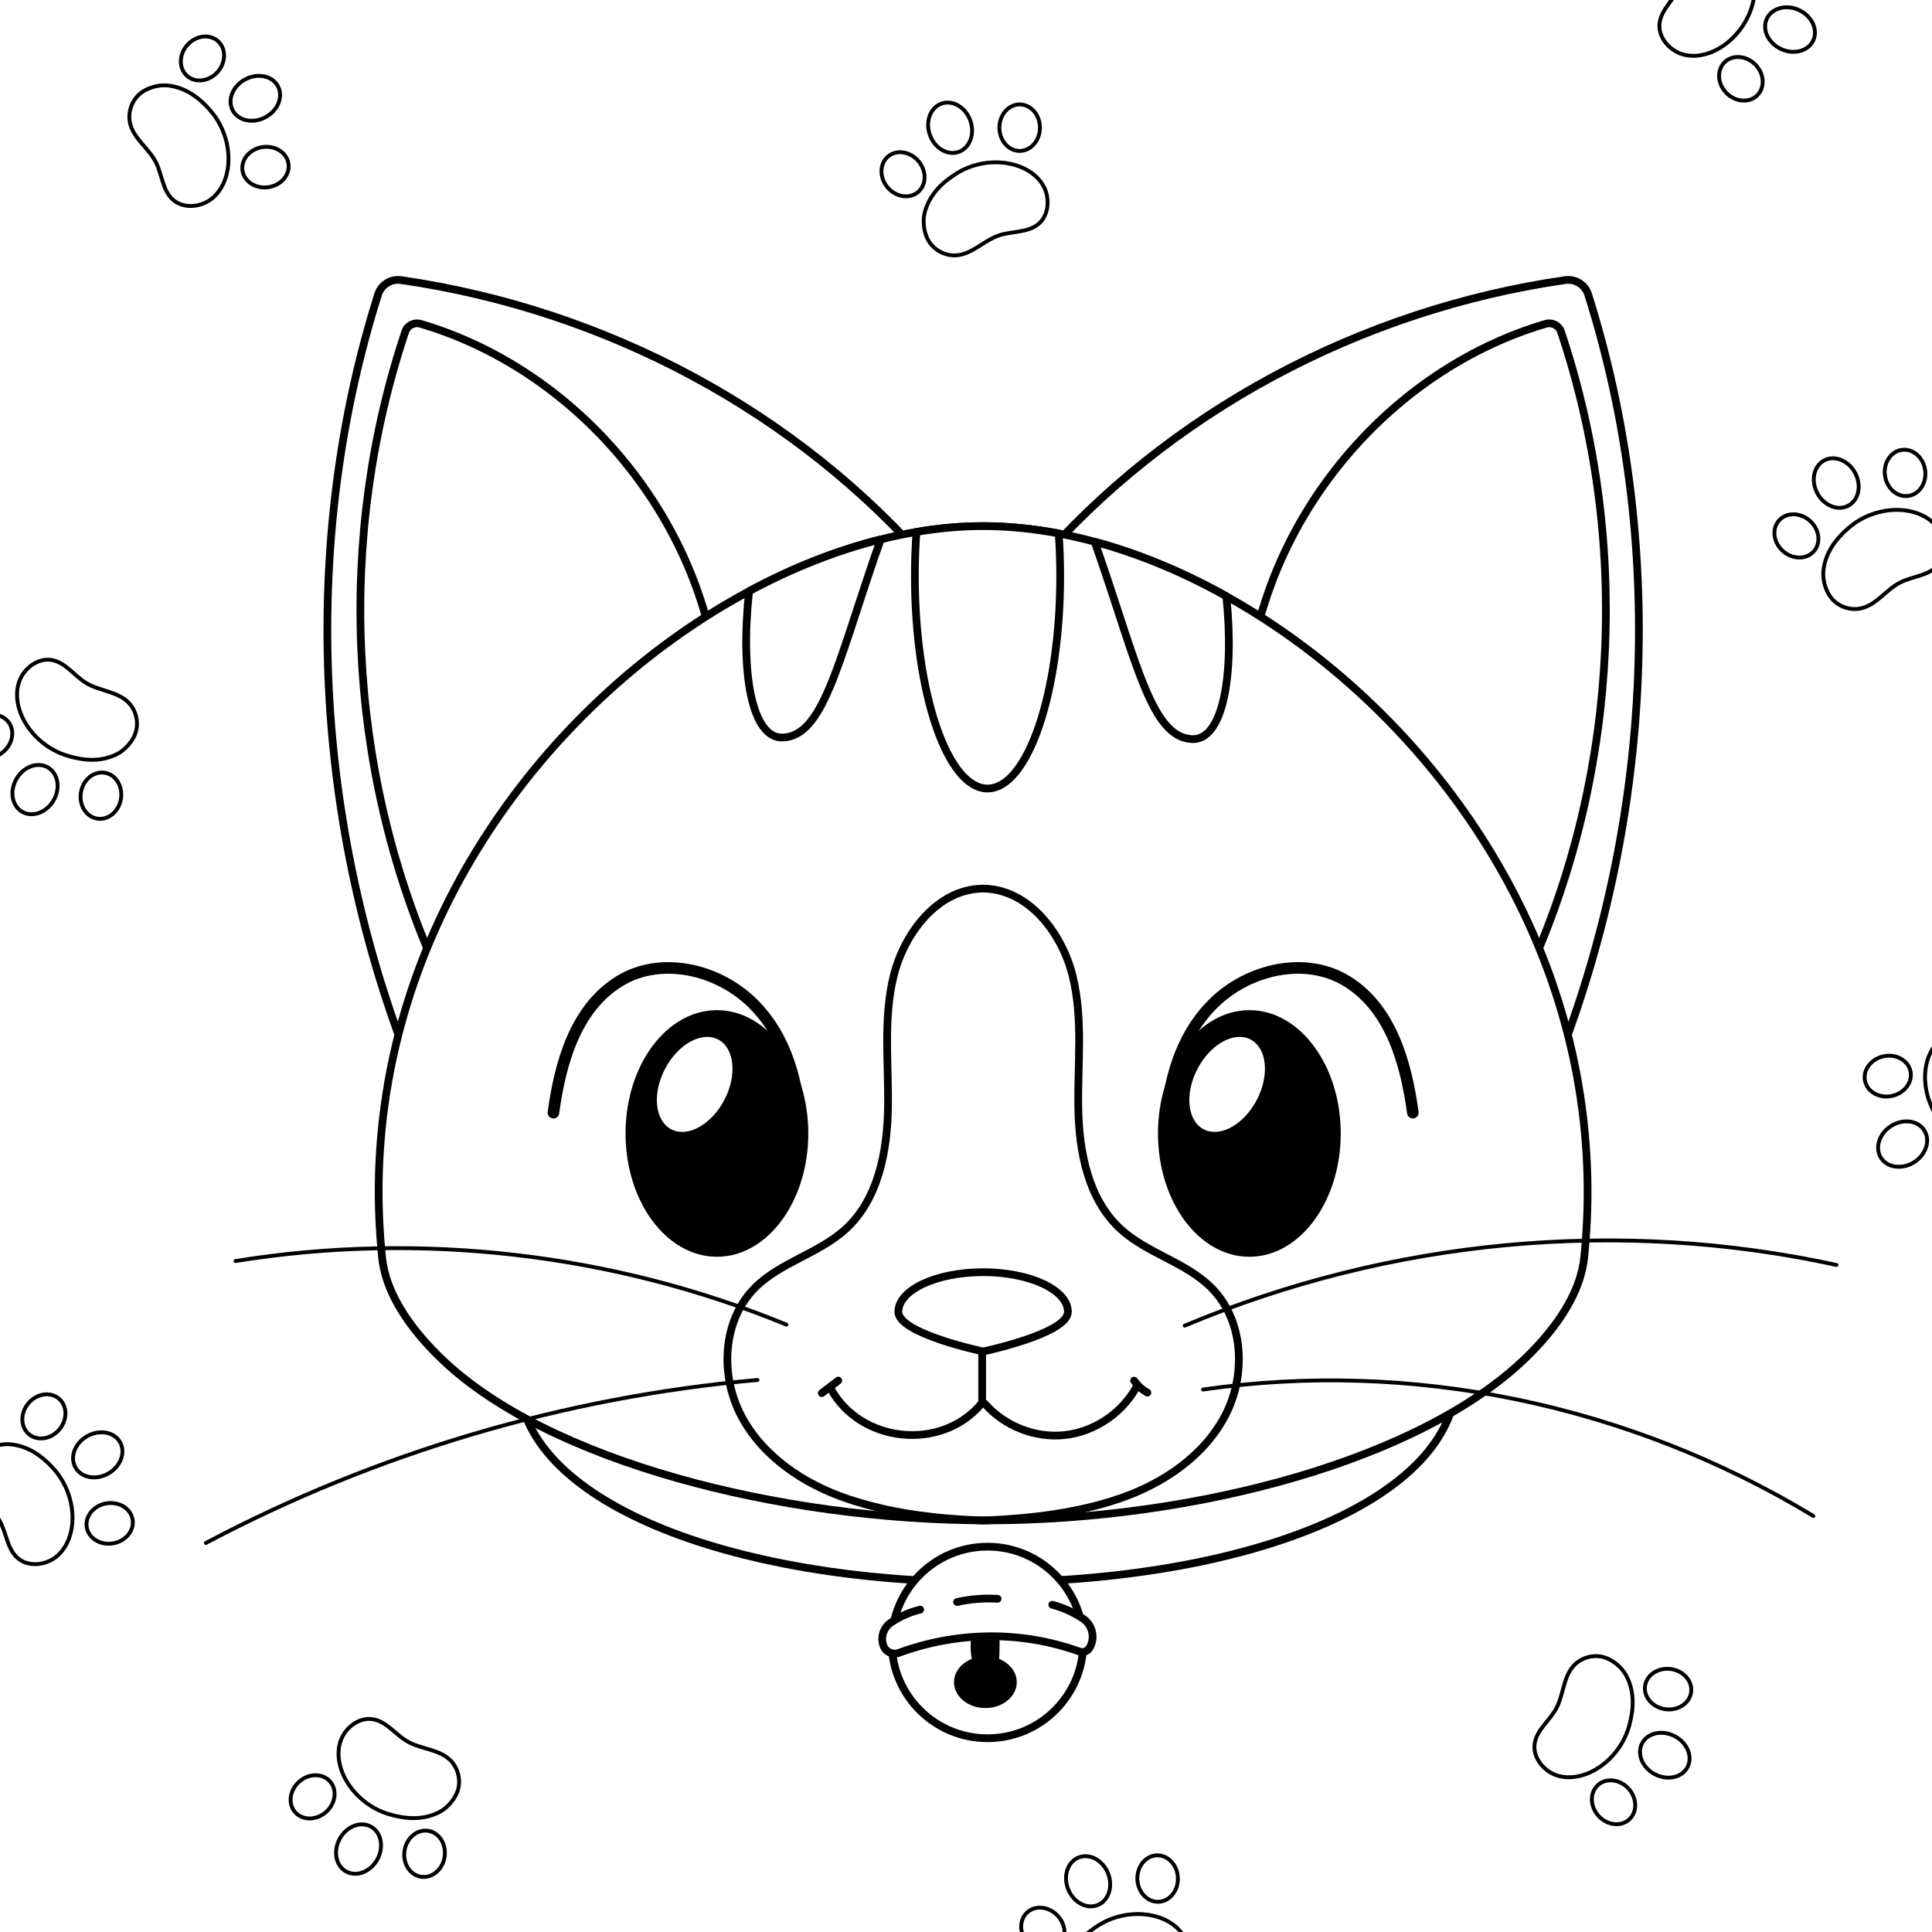 <?xml version="1.0" encoding="utf-8"?>
<!-- Generator: Adobe Illustrator 27.5.0, SVG Export Plug-In . SVG Version: 6.00 Build 0)  -->
<svg version="1.1" xmlns="http://www.w3.org/2000/svg" xmlns:xlink="http://www.w3.org/1999/xlink" x="0px" y="0px"
	 viewBox="0 0 500 500" style="enable-background:new 0 0 500 500;" xml:space="preserve">
<g id="BACKGROUND">
	<rect y="0" style="fill:#FFFFFF;" width="500" height="500.001"/>
</g>
<g id="OBJECTS">
	<g>
		<defs>
			<rect id="SVGID_1_" y="0" width="500" height="500.001"/>
		</defs>
		<clipPath id="SVGID_00000041262895496232739550000000532617896622165908_">
			<use xlink:href="#SVGID_1_"  style="overflow:visible;"/>
		</clipPath>
		<g style="clip-path:url(#SVGID_00000041262895496232739550000000532617896622165908_);">
			<g>
				<path style="fill:#FFFFFF;stroke:#000000;stroke-linecap:round;stroke-linejoin:round;stroke-miterlimit:10;" d="
					M239.276,55.169c1.121-4.616,4.386-7.825,8.181-10.22c3.796-2.395,8.444-3.387,12.899-2.751c3.717,0.53,7.451,2.327,9.461,5.549
					c2.011,3.222,1.757,7.972-1.171,10.312c-2.792,2.231-6.826,1.73-10.199,2.894c-3.745,1.291-6.707,4.659-10.648,5.099
					c-2.661,0.297-5.453-0.932-7.068-3.113C239.117,60.756,238.72,57.456,239.276,55.169z"/>
				<path style="fill:#FFFFFF;stroke:#000000;stroke-linecap:round;stroke-linejoin:round;stroke-miterlimit:10;" d="
					M229.695,48.487c-2.144-2.538-2.089-6.111,0.124-7.981s5.745-1.327,7.889,1.211c2.144,2.538,2.089,6.111-0.124,7.981
					C235.372,51.568,231.84,51.025,229.695,48.487z"/>
				<path style="fill:#FFFFFF;stroke:#000000;stroke-linecap:round;stroke-linejoin:round;stroke-miterlimit:10;" d="
					M240.658,34.935c-1.237-3.448,0.101-7.083,2.988-8.119c2.887-1.035,6.23,0.921,7.467,4.369s-0.101,7.084-2.988,8.119
					C245.238,40.34,241.895,38.384,240.658,34.935z"/>
				<path style="fill:#FFFFFF;stroke:#000000;stroke-linecap:round;stroke-linejoin:round;stroke-miterlimit:10;" d="
					M258.645,33.047c-0.003-3.323,2.342-6.019,5.239-6.022s5.248,2.688,5.251,6.011c0.003,3.323-2.342,6.019-5.239,6.022
					C260.999,39.061,258.648,36.37,258.645,33.047z"/>
			</g>
			<g>
				<path style="fill:#FFFFFF;stroke:#000000;stroke-linecap:round;stroke-linejoin:round;stroke-miterlimit:10;" d="M43.245,22.107
					c4.73,0.44,8.378,3.205,11.298,6.613s4.575,7.864,4.592,12.364c0.014,3.755-1.223,7.709-4.119,10.166
					c-2.896,2.457-7.633,2.895-10.373,0.337c-2.612-2.439-2.702-6.503-4.341-9.672c-1.821-3.519-5.582-5.961-6.588-9.796
					c-0.68-2.59,0.132-5.531,2.056-7.444C37.693,22.76,40.901,21.889,43.245,22.107z"/>
				<path style="fill:#FFFFFF;stroke:#000000;stroke-linecap:round;stroke-linejoin:round;stroke-miterlimit:10;" d="M48.467,11.659
					c2.201-2.49,5.744-2.953,7.915-1.034c2.17,1.918,2.146,5.492-0.055,7.982c-2.201,2.49-5.744,2.953-7.915,1.034
					C46.242,17.722,46.267,14.149,48.467,11.659z"/>
				<path style="fill:#FFFFFF;stroke:#000000;stroke-linecap:round;stroke-linejoin:round;stroke-miterlimit:10;" d="M63.465,20.541
					c3.233-1.724,7.023-0.927,8.466,1.78c1.443,2.707-0.008,6.298-3.241,8.022c-3.233,1.724-7.023,0.927-8.466-1.78
					C58.781,25.856,60.232,22.265,63.465,20.541z"/>
				<path style="fill:#FFFFFF;stroke:#000000;stroke-linecap:round;stroke-linejoin:round;stroke-miterlimit:10;" d="M67.941,38.064
					c3.287-0.485,6.295,1.445,6.718,4.311c0.423,2.866-1.899,5.582-5.186,6.067s-6.295-1.445-6.718-4.311
					C62.332,41.266,64.654,38.55,67.941,38.064z"/>
			</g>
			<g>
				<path style="fill:#FFFFFF;stroke:#000000;stroke-linecap:round;stroke-linejoin:round;stroke-miterlimit:10;" d="
					M471.882,147.848c0.44-4.73,3.205-8.378,6.613-11.298c3.408-2.92,7.864-4.575,12.364-4.592
					c3.755-0.014,7.709,1.223,10.166,4.119c2.456,2.896,2.894,7.633,0.336,10.373c-2.439,2.613-6.503,2.702-9.672,4.342
					c-3.518,1.821-5.961,5.582-9.796,6.588c-2.59,0.68-5.531-0.132-7.444-2.056C472.535,153.399,471.664,150.192,471.882,147.848z"
					/>
				<path style="fill:#FFFFFF;stroke:#000000;stroke-linecap:round;stroke-linejoin:round;stroke-miterlimit:10;" d="
					M461.434,142.625c-2.49-2.201-2.953-5.744-1.034-7.914c1.918-2.171,5.492-2.146,7.982,0.055c2.49,2.201,2.953,5.744,1.034,7.915
					C467.497,144.851,463.924,144.826,461.434,142.625z"/>
				<path style="fill:#FFFFFF;stroke:#000000;stroke-linecap:round;stroke-linejoin:round;stroke-miterlimit:10;" d="
					M470.316,127.628c-1.724-3.233-0.927-7.023,1.78-8.466c2.707-1.443,6.298,0.008,8.022,3.241c1.724,3.233,0.927,7.023-1.78,8.466
					C475.631,132.311,472.04,130.86,470.316,127.628z"/>
				<path style="fill:#FFFFFF;stroke:#000000;stroke-linecap:round;stroke-linejoin:round;stroke-miterlimit:10;" d="
					M487.839,123.152c-0.485-3.287,1.445-6.295,4.311-6.718c2.866-0.423,5.582,1.899,6.067,5.186s-1.445,6.295-4.31,6.718
					C491.041,128.761,488.325,126.439,487.839,123.152z"/>
			</g>
			<g>
				<path style="fill:#FFFFFF;stroke:#000000;stroke-linecap:round;stroke-linejoin:round;stroke-miterlimit:10;" d="
					M515.406,297.841c-4.749-0.113-8.579-2.62-11.727-5.819c-3.148-3.199-5.106-7.53-5.433-12.018
					c-0.273-3.745,0.688-7.775,3.408-10.425c2.72-2.65,7.415-3.414,10.325-1.051c2.774,2.253,3.143,6.302,4.998,9.35
					c2.059,3.385,5.979,5.562,7.248,9.319c0.857,2.537,0.249,5.527-1.538,7.568C520.899,296.807,517.759,297.897,515.406,297.841z"
					/>
				<path style="fill:#FFFFFF;stroke:#000000;stroke-linecap:round;stroke-linejoin:round;stroke-miterlimit:10;" d="
					M510.915,308.624c-2.024,2.635-5.527,3.341-7.824,1.577c-2.297-1.764-2.519-5.331-0.495-7.966
					c2.024-2.635,5.527-3.341,7.824-1.577S512.939,305.988,510.915,308.624z"/>
				<path style="fill:#FFFFFF;stroke:#000000;stroke-linecap:round;stroke-linejoin:round;stroke-miterlimit:10;" d="
					M495.341,300.797c-3.106,1.942-6.943,1.409-8.569-1.192c-1.626-2.601-0.426-6.284,2.68-8.226
					c3.106-1.942,6.943-1.409,8.569,1.192C499.647,295.171,498.447,298.854,495.341,300.797z"/>
				<path style="fill:#FFFFFF;stroke:#000000;stroke-linecap:round;stroke-linejoin:round;stroke-miterlimit:10;" d="
					M489.668,283.623c-3.246,0.71-6.379-1.008-6.999-3.837c-0.619-2.83,1.51-5.7,4.756-6.41c3.246-0.711,6.38,1.008,6.999,3.837
					C495.044,280.043,492.914,282.913,489.668,283.623z"/>
			</g>
			<g>
				<path style="fill:#FFFFFF;stroke:#000000;stroke-linecap:round;stroke-linejoin:round;stroke-miterlimit:10;" d="
					M420.786,433.483c2.291,4.161,2.052,8.732,0.871,13.062c-1.181,4.33-3.939,8.202-7.653,10.742
					c-3.099,2.12-7.066,3.317-10.725,2.299c-3.659-1.017-6.681-4.691-6.102-8.395c0.551-3.531,3.864-5.887,5.566-9.023
					c1.889-3.482,1.799-7.966,4.407-10.952c1.761-2.017,4.651-2.996,7.314-2.478C417.128,429.257,419.65,431.422,420.786,433.483z"
					/>
				<path style="fill:#FFFFFF;stroke:#000000;stroke-linecap:round;stroke-linejoin:round;stroke-miterlimit:10;" d="
					M432.364,431.939c3.296,0.423,5.668,3.095,5.299,5.969c-0.369,2.873-3.34,4.859-6.635,4.436
					c-3.296-0.423-5.668-3.095-5.299-5.969C426.097,433.502,429.068,431.516,432.364,431.939z"/>
				<path style="fill:#FFFFFF;stroke:#000000;stroke-linecap:round;stroke-linejoin:round;stroke-miterlimit:10;" d="
					M433.435,449.337c3.241,1.707,4.71,5.291,3.281,8.005c-1.429,2.714-5.216,3.53-8.457,1.822c-3.241-1.707-4.71-5.291-3.281-8.005
					C426.407,448.445,430.193,447.629,433.435,449.337z"/>
				<path style="fill:#FFFFFF;stroke:#000000;stroke-linecap:round;stroke-linejoin:round;stroke-miterlimit:10;" d="
					M421.447,462.879c2.247,2.448,2.339,6.02,0.205,7.979c-2.134,1.959-5.686,1.563-7.933-0.885
					c-2.247-2.448-2.339-6.02-0.205-7.979C415.649,460.035,419.2,460.431,421.447,462.879z"/>
			</g>
			<g>
				<path style="fill:#FFFFFF;stroke:#000000;stroke-linecap:round;stroke-linejoin:round;stroke-miterlimit:10;" d="
					M275.841,509.22c0.944-4.655,4.084-7.987,7.785-10.525s8.309-3.707,12.785-3.241c3.735,0.388,7.534,2.041,9.666,5.184
					c2.132,3.143,2.06,7.899-0.776,10.349c-2.705,2.336-6.755,1.99-10.082,3.281c-3.693,1.433-6.525,4.911-10.445,5.501
					c-2.648,0.399-5.485-0.724-7.181-2.841C275.896,514.809,275.373,511.527,275.841,509.22z"/>
				<path style="fill:#FFFFFF;stroke:#000000;stroke-linecap:round;stroke-linejoin:round;stroke-miterlimit:10;" d="
					M266.013,502.908c-2.24-2.455-2.32-6.027-0.18-7.98c2.14-1.953,5.69-1.545,7.93,0.909c2.24,2.455,2.32,6.027,0.18,7.98
					C271.802,505.77,268.252,505.363,266.013,502.908z"/>
				<path style="fill:#FFFFFF;stroke:#000000;stroke-linecap:round;stroke-linejoin:round;stroke-miterlimit:10;" d="
					M276.45,488.948c-1.367-3.399-0.169-7.082,2.676-8.227c2.845-1.145,6.261,0.682,7.628,4.081
					c1.367,3.399,0.169,7.082-2.676,8.227C281.233,494.174,277.817,492.347,276.45,488.948z"/>
				<path style="fill:#FFFFFF;stroke:#000000;stroke-linecap:round;stroke-linejoin:round;stroke-miterlimit:10;" d="
					M294.352,486.375c-0.13-3.32,2.111-6.104,5.005-6.217c2.895-0.113,5.347,2.486,5.477,5.806c0.13,3.32-2.111,6.104-5.005,6.217
					C296.934,492.294,294.482,489.695,294.352,486.375z"/>
			</g>
			<g>
				<path style="fill:#FFFFFF;stroke:#000000;stroke-linecap:round;stroke-linejoin:round;stroke-miterlimit:10;" d="M30.24,195.178
					c-4.255,2.112-8.812,1.679-13.088,0.315c-4.276-1.364-8.027-4.284-10.407-8.102c-1.986-3.186-3.014-7.2-1.842-10.813
					c1.172-3.612,4.971-6.476,8.646-5.74c3.505,0.701,5.717,4.111,8.779,5.944c3.399,2.035,7.882,2.136,10.755,4.868
					c1.94,1.846,2.795,4.774,2.165,7.413C34.618,191.703,32.348,194.131,30.24,195.178z"/>
				<path style="fill:#FFFFFF;stroke:#000000;stroke-linecap:round;stroke-linejoin:round;stroke-miterlimit:10;" d="
					M31.291,206.811c-0.563,3.275-3.333,5.532-6.188,5.041c-2.855-0.491-4.713-3.543-4.15-6.818
					c0.563-3.275,3.333-5.532,6.188-5.041C29.996,200.484,31.854,203.536,31.291,206.811z"/>
				<path style="fill:#FFFFFF;stroke:#000000;stroke-linecap:round;stroke-linejoin:round;stroke-miterlimit:10;" d="
					M13.863,207.142c-1.844,3.166-5.487,4.481-8.137,2.938c-2.651-1.543-3.305-5.361-1.461-8.527s5.487-4.481,8.137-2.938
					C15.053,200.158,15.707,203.976,13.863,207.142z"/>
				<path style="fill:#FFFFFF;stroke:#000000;stroke-linecap:round;stroke-linejoin:round;stroke-miterlimit:10;" d="M0.843,194.59
					c-2.541,2.141-6.114,2.081-7.981-0.134c-1.867-2.215-1.32-5.747,1.221-7.888c2.541-2.141,6.114-2.081,7.981,0.134
					C3.93,188.918,3.384,192.449,0.843,194.59z"/>
			</g>
			<g>
				<path style="fill:#FFFFFF;stroke:#000000;stroke-linecap:round;stroke-linejoin:round;stroke-miterlimit:10;" d="M2.386,373.765
					c4.739,0.319,8.457,2.989,11.464,6.321c3.007,3.332,4.776,7.744,4.908,12.242c0.111,3.753-1.024,7.738-3.856,10.268
					s-7.556,3.09-10.361,0.603c-2.674-2.371-2.868-6.432-4.588-9.558c-1.91-3.47-5.733-5.816-6.838-9.624
					c-0.746-2.572-0.01-5.532,1.864-7.495S0.037,373.607,2.386,373.765z"/>
				<path style="fill:#FFFFFF;stroke:#000000;stroke-linecap:round;stroke-linejoin:round;stroke-miterlimit:10;" d="M7.339,363.187
					c2.136-2.545,5.666-3.099,7.885-1.237c2.219,1.862,2.286,5.435,0.15,7.98c-2.136,2.545-5.666,3.099-7.885,1.237
					C5.27,369.305,5.203,365.732,7.339,363.187z"/>
				<path style="fill:#FFFFFF;stroke:#000000;stroke-linecap:round;stroke-linejoin:round;stroke-miterlimit:10;" d="M22.56,371.681
					c3.188-1.806,6.997-1.107,8.509,1.562c1.512,2.669,0.154,6.296-3.034,8.102c-3.188,1.806-6.997,1.107-8.509-1.562
					C18.014,377.114,19.372,373.487,22.56,371.681z"/>
				<path style="fill:#FFFFFF;stroke:#000000;stroke-linecap:round;stroke-linejoin:round;stroke-miterlimit:10;" d="
					M27.484,389.083c3.274-0.569,6.33,1.283,6.826,4.137c0.496,2.854-1.755,5.629-5.029,6.199c-3.274,0.569-6.33-1.283-6.826-4.137
					C21.959,392.428,24.21,389.652,27.484,389.083z"/>
			</g>
			<g>
				<path style="fill:#FFFFFF;stroke:#000000;stroke-linecap:round;stroke-linejoin:round;stroke-miterlimit:10;" d="
					M113.768,468.928c-4.209,2.202-8.774,1.864-13.078,0.591s-8.115-4.114-10.576-7.881c-2.053-3.144-3.165-7.135-2.069-10.771
					c1.095-3.636,4.833-6.579,8.523-5.921c3.519,0.627,5.803,3.99,8.902,5.758c3.441,1.963,7.925,1.969,10.855,4.64
					c1.979,1.804,2.896,4.714,2.321,7.366C118.072,465.362,115.854,467.837,113.768,468.928z"/>
				<path style="fill:#FFFFFF;stroke:#000000;stroke-linecap:round;stroke-linejoin:round;stroke-miterlimit:10;" d="
					M115.064,480.536c-0.494,3.286-3.216,5.601-6.081,5.17c-2.865-0.43-4.787-3.443-4.293-6.729
					c0.494-3.286,3.216-5.601,6.081-5.171C113.636,474.238,115.558,477.25,115.064,480.536z"/>
				<path style="fill:#FFFFFF;stroke:#000000;stroke-linecap:round;stroke-linejoin:round;stroke-miterlimit:10;" d="
					M97.648,481.234c-1.776,3.204-5.391,4.596-8.074,3.109c-2.683-1.487-3.417-5.29-1.641-8.494
					c1.776-3.204,5.391-4.596,8.074-3.109C98.689,474.227,99.424,478.03,97.648,481.234z"/>
				<path style="fill:#FFFFFF;stroke:#000000;stroke-linecap:round;stroke-linejoin:round;stroke-miterlimit:10;" d="M84.365,468.96
					c-2.495,2.194-6.069,2.209-7.982,0.034c-1.913-2.175-1.441-5.718,1.055-7.912c2.495-2.194,6.069-2.209,7.982-0.034
					C87.332,463.224,86.86,466.766,84.365,468.96z"/>
			</g>
			<g>
				<path style="fill:#FFFFFF;stroke:#000000;stroke-linecap:round;stroke-linejoin:round;stroke-miterlimit:10;" d="
					M452.301-12.656c2.471,4.057,2.432,8.634,1.442,13.012c-0.99,4.378-3.576,8.366-7.176,11.067
					c-3.003,2.253-6.914,3.623-10.614,2.766c-3.7-0.856-6.88-4.394-6.464-8.12c0.396-3.552,3.603-6.05,5.166-9.258
					c1.735-3.561,1.449-8.037,3.924-11.134c1.672-2.092,4.515-3.196,7.199-2.796C448.462-16.718,451.077-14.666,452.301-12.656z"/>
				
					<ellipse transform="matrix(0.084 -0.997 0.997 0.084 433.961 453.046)" style="fill:#FFFFFF;stroke:#000000;stroke-linecap:round;stroke-linejoin:round;stroke-miterlimit:10;" cx="463.36" cy="-9.478" rx="5.245" ry="6.016"/>
				<path style="fill:#FFFFFF;stroke:#000000;stroke-linecap:round;stroke-linejoin:round;stroke-miterlimit:10;" d="M465.631,2.629
					c3.313,1.564,4.937,5.08,3.628,7.854c-1.309,2.774-5.056,3.754-8.369,2.191c-3.313-1.564-4.937-5.08-3.628-7.854
					C458.571,2.046,462.318,1.065,465.631,2.629z"/>
				<path style="fill:#FFFFFF;stroke:#000000;stroke-linecap:round;stroke-linejoin:round;stroke-miterlimit:10;" d="
					M454.248,16.683c2.352,2.347,2.6,5.912,0.554,7.963c-2.046,2.051-5.612,1.81-7.964-0.537c-2.352-2.347-2.6-5.912-0.554-7.963
					S451.896,14.336,454.248,16.683z"/>
			</g>
		</g>
	</g>
	<g>
		<g>
			<path style="fill:#FFFFFF;stroke:#000000;stroke-width:2;stroke-linecap:round;stroke-linejoin:round;stroke-miterlimit:10;" d="
				M403.404,274.072c24.504-63.252,27.618-134.562,7.618-197.847c-0.803-2.54-3.316-4.118-5.953-3.737
				c-52.781,7.622-102.668,33.979-137.431,74.485C318.023,183.989,364.079,226.891,403.404,274.072z"/>
			<path style="fill:#FFFFFF;stroke:#000000;stroke-width:2;stroke-linecap:round;stroke-linejoin:round;stroke-miterlimit:10;" d="
				M324.185,168.331c7.423-39.303,37.825-73.324,75.84-84.524c1.652-0.487,3.411,0.399,3.958,2.032
				c17.782,53.062,15.073,112.737-7.534,163.941C379.006,219.478,355.618,192.613,324.185,168.331z"/>
		</g>
		<g>
			<path style="fill:#FFFFFF;stroke:#000000;stroke-width:2;stroke-linecap:round;stroke-linejoin:round;stroke-miterlimit:10;" d="
				M105.464,274.072C80.96,210.82,77.846,139.51,97.846,76.225c0.803-2.54,3.316-4.118,5.953-3.737
				c52.781,7.622,102.668,33.979,137.431,74.485C190.845,183.989,144.789,226.891,105.464,274.072z"/>
			<path style="fill:#FFFFFF;stroke:#000000;stroke-width:2;stroke-linecap:round;stroke-linejoin:round;stroke-miterlimit:10;" d="
				M184.683,168.331c-7.423-39.303-37.825-73.324-75.84-84.524c-1.651-0.487-3.411,0.399-3.958,2.032
				c-17.781,53.062-15.073,112.737,7.534,163.941C129.862,219.478,153.25,192.613,184.683,168.331z"/>
		</g>
		<g>
			<path style="fill:#FFFFFF;stroke:#000000;stroke-width:2;stroke-linecap:round;stroke-linejoin:round;stroke-miterlimit:10;" d="
				M134.169,356.488c0-31.786,54.342-57.554,121.377-57.554s121.377,25.768,121.377,57.554s-54.342,52.996-121.377,52.996
				S134.169,388.275,134.169,356.488z"/>
			<g>
				
					<circle style="fill:#FFFFFF;stroke:#000000;stroke-width:2;stroke-linecap:round;stroke-linejoin:round;stroke-miterlimit:10;" cx="255.574" cy="425.065" r="24.788"/>
				
					<path style="fill:#FFFFFF;stroke:#000000;stroke-width:2;stroke-linecap:round;stroke-linejoin:round;stroke-miterlimit:10;" d="
					M238.143,416.574c-2.7,0.638-5.278,1.784-7.57,3.347c-1.915,1.306-2.738,3.722-1.964,5.907l0.023,0.064
					c0.573,1.619,2.362,2.459,3.974,1.868c14.959-5.484,31.45-5.836,46.708-0.354c1.006,0.362,2.126-0.026,2.667-0.949
					c0.012-0.02,0.023-0.04,0.035-0.06c1.499-2.583,0.698-5.871-1.787-7.528c-2.416-1.612-5.098-2.826-7.906-3.567"/>
				
					<path style="fill:#FFFFFF;stroke:#000000;stroke-width:2;stroke-linecap:round;stroke-linejoin:round;stroke-miterlimit:10;" d="
					M247.686,414.602c3.436-0.765,6.979-1.047,10.493-0.837"/>
				<g>
					<path d="M246.894,435.347c0-3.698,3.636-6.696,8.12-6.696c4.485,0,8.12,2.998,8.12,6.696c0,3.698-3.636,6.696-8.12,6.696
						C250.53,442.043,246.894,439.045,246.894,435.347z"/>
					<path d="M252.443,432.707c-1.01-2.772-1.537-5.693-1.087-8.912c2.356-0.255,4.733-0.325,7.323-0.303
						c0.057,3.047-0.047,6.098-0.311,9.14C256.386,432.62,254.405,432.608,252.443,432.707z"/>
				</g>
			</g>
		</g>
		<g>
			<path style="fill:#FFFFFF;stroke:#000000;stroke-width:2;stroke-linecap:round;stroke-linejoin:round;stroke-miterlimit:10;" d="
				M410.344,321.411c-0.091,1.311-0.205,2.621-0.342,3.932c-0.205,2.006-0.661,4.034-1.345,6.063
				c-2.245,6.667-6.986,13.391-13.676,19.899c-27.182,26.464-85.467,42.171-139.546,42.171c-53.736,0-113.613-15.422-141.023-41.669
				c-7.123-6.815-12.115-13.881-14.36-20.868c-0.593-1.869-0.992-3.738-1.185-5.596c-0.137-1.39-0.262-2.781-0.365-4.171
				c-0.616-7.887-0.661-15.625-0.171-23.193c4.171-65.84,47.491-119.166,95.529-144.969c11.248-6.052,22.759-10.588,34.077-13.414
				c3.1-0.775,6.189-1.425,9.243-1.938c5.858-0.992,11.636-1.504,17.255-1.504c6.36,0,12.913,0.65,19.557,1.903
				c3.077,0.593,6.188,1.299,9.299,2.143c11.363,3.077,22.874,7.841,34.088,14.109c47.343,26.407,89.511,79.482,93.215,144.729
				v0.011C411.016,306.356,410.959,313.81,410.344,321.411z"/>
		</g>
		<g>
			<path style="fill:#FFFFFF;stroke:#000000;stroke-width:2;stroke-linecap:round;stroke-linejoin:round;stroke-miterlimit:10;" d="
				M274.379,149.079c0,30.373-8.422,54.99-18.805,54.99c-10.382,0-18.805-24.617-18.805-54.99c0-3.921,0.137-7.739,0.41-11.42
				c5.858-0.992,11.636-1.504,17.255-1.504c6.36,0,12.913,0.65,19.557,1.903C274.253,141.614,274.379,145.306,274.379,149.079z"/>
			<path style="fill:#FFFFFF;stroke:#000000;stroke-width:2;stroke-linecap:round;stroke-linejoin:round;stroke-miterlimit:10;" d="
				M308.569,191.281c-10.303-0.365-14.075-18.509-23.934-47.229c-0.433-1.277-0.889-2.564-1.345-3.852
				c11.363,3.077,22.874,7.841,34.088,14.109C319.511,175.121,316.433,191.555,308.569,191.281z"/>
			<path style="fill:#FFFFFF;stroke:#000000;stroke-width:2;stroke-linecap:round;stroke-linejoin:round;stroke-miterlimit:10;" d="
				M227.936,139.596c-0.49,1.356-0.969,2.712-1.425,4.046c-9.858,28.732-13.631,46.876-23.933,47.229
				c-7.978,0.285-11.021-16.628-8.719-37.861C205.108,146.959,216.619,142.423,227.936,139.596z"/>
		</g>
		<g>
			<path style="fill:none;stroke:#000000;stroke-width:2;stroke-linecap:round;stroke-linejoin:round;stroke-miterlimit:10;" d="
				M255.435,393.476c11.632-0.552,23.348-1.899,34.361-5.67c11.193-3.832,21.74-10.929,27.247-21.4
				c5.507-10.471,4.877-24.569-3.418-33.005c-6.603-6.715-16.667-8.957-23.613-15.317c-8.423-7.711-10.766-20.027-10.952-31.445
				c-0.186-11.418,1.28-23.046-1.478-34.127c-2.758-11.081-11.286-22.145-22.699-22.533c-0.223-0.008-0.67-0.007-0.893,0
				c-11.415,0.333-19.941,11.451-22.699,22.533c-2.758,11.081-1.292,22.709-1.478,34.127c-0.186,11.418-2.529,23.734-10.952,31.445
				c-6.946,6.36-17.01,8.602-23.614,15.317c-8.295,8.436-8.926,22.534-3.418,33.005c5.507,10.471,16.054,17.568,27.247,21.4
				c11.035,3.778,22.773,5.197,34.431,5.676C254.035,393.504,254.904,393.501,255.435,393.476z"/>
			<g>
				<g>
					<ellipse cx="185.538" cy="293.34" rx="23.649" ry="31.911"/>
					<path style="fill:#FFFFFF;" d="M172.11,276.63c3.352-6.416,9.508-9.821,13.748-7.606s4.96,9.213,1.608,15.629
						c-3.353,6.416-9.508,9.821-13.748,7.606C169.477,290.043,168.758,283.046,172.11,276.63z"/>
				</g>
				<path style="fill:none;stroke:#000000;stroke-width:3;stroke-linecap:round;stroke-linejoin:round;stroke-miterlimit:10;" d="
					M207.334,293.34c-0.584-12.617-3.589-24.851-12.531-33.687c-8.942-8.836-23.689-12.299-34.403-5.773
					c-11.561,7.041-15.452,21.438-17.173,34.076"/>
			</g>
			<g>
				<g>
					<ellipse cx="323.331" cy="293.34" rx="23.649" ry="31.911"/>
					<path style="fill:#FFFFFF;" d="M309.903,276.63c3.353-6.416,9.508-9.821,13.748-7.606s4.96,9.213,1.608,15.629
						c-3.352,6.416-9.508,9.821-13.748,7.606C307.271,290.043,306.551,283.046,309.903,276.63z"/>
				</g>
				<path style="fill:none;stroke:#000000;stroke-width:3;stroke-linecap:round;stroke-linejoin:round;stroke-miterlimit:10;" d="
					M301.535,293.34c0.584-12.617,3.589-24.851,12.531-33.687c8.942-8.836,23.689-12.299,34.404-5.773
					c11.561,7.041,15.452,21.438,17.173,34.076"/>
			</g>
			<g>
				
					<path style="fill:#FFFFFF;stroke:#000000;stroke-width:2;stroke-linecap:round;stroke-linejoin:round;stroke-miterlimit:10;" d="
					M232.495,339.498c0-5.665,9.822-10.257,21.939-10.257c12.117,0,21.939,4.592,21.939,10.257c0,5.665-21.939,10.257-21.939,10.257
					S232.495,345.163,232.495,339.498z"/>
				
					<path style="fill:#FFFFFF;stroke:#000000;stroke-width:2;stroke-linecap:round;stroke-linejoin:round;stroke-miterlimit:10;" d="
					M293.923,359.288c-3.828,6.695-10.93,11.345-18.513,12.121c-7.583,0.777-15.455-2.339-20.522-8.123h-0.91
					c-10.364,12.389-31.355,10.194-39.034-3.998"/>
				
					<path style="fill:#FFFFFF;stroke:#000000;stroke-width:2;stroke-linecap:round;stroke-linejoin:round;stroke-miterlimit:10;" d="
					M216.943,357.289c-1.423,1.085-2.845,2.17-4.268,3.255"/>
				
					<path style="fill:#FFFFFF;stroke:#000000;stroke-width:2;stroke-linecap:round;stroke-linejoin:round;stroke-miterlimit:10;" d="
					M293.515,357.306c0.886,1.279,2.072,2.349,3.435,3.1"/>
				
					<line style="fill:#FFFFFF;stroke:#000000;stroke-width:2;stroke-linecap:round;stroke-linejoin:round;stroke-miterlimit:10;" x1="254.182" y1="350.053" x2="254.182" y2="362.856"/>
			</g>
			<g>
				<path style="fill:none;stroke:#000000;stroke-linecap:round;stroke-linejoin:round;stroke-miterlimit:10;" d="M306.604,343.082
					c53.401-22.425,112.595-27.939,168.674-15.712"/>
				<path style="fill:none;stroke:#000000;stroke-linecap:round;stroke-linejoin:round;stroke-miterlimit:10;" d="M311.342,359.612
					c54.022-7.815,110.234,3.832,157.946,32.726"/>
				<path style="fill:none;stroke:#000000;stroke-linecap:round;stroke-linejoin:round;stroke-miterlimit:10;" d="M203.531,342.822
					c-44.809-18.434-94.752-24.201-142.583-16.462"/>
				<path style="fill:none;stroke:#000000;stroke-linecap:round;stroke-linejoin:round;stroke-miterlimit:10;" d="M196.043,357.135
					c-49.76,4.382-98.614,18.818-142.764,42.186"/>
			</g>
		</g>
	</g>
</g>
</svg>
